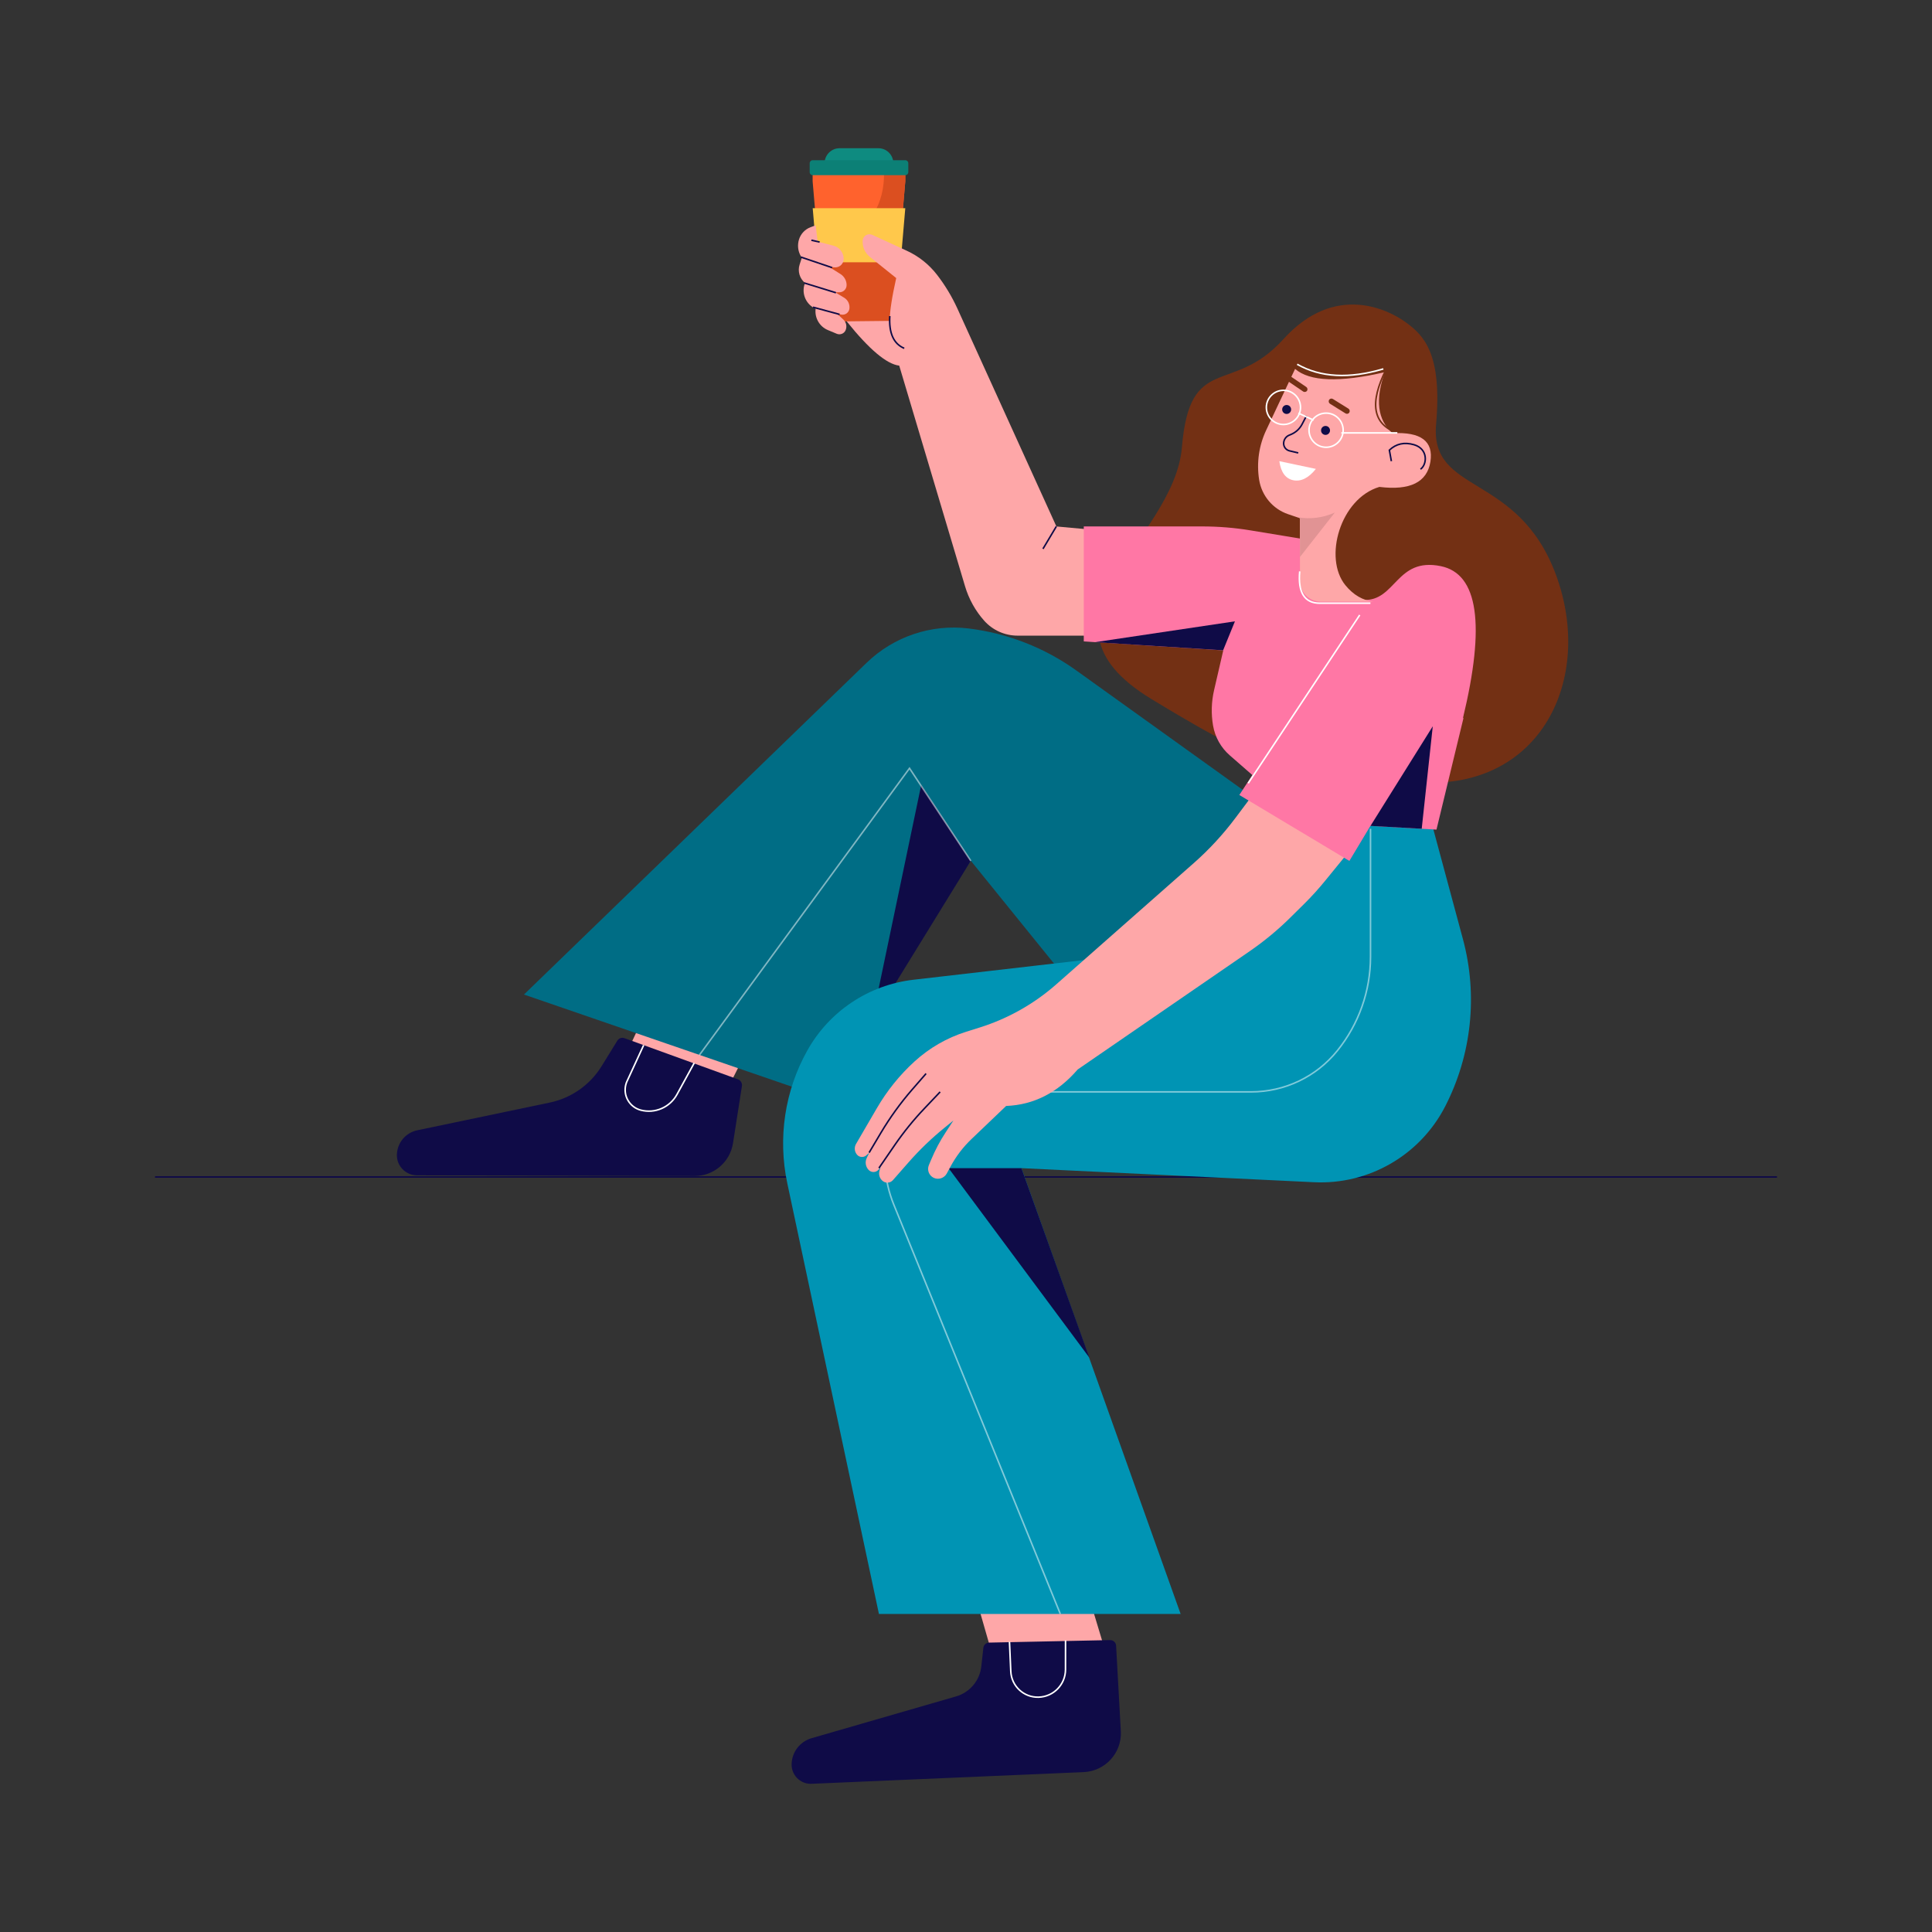 <?xml version="1.0" encoding="utf-8"?>
<!-- Generator: Adobe Illustrator 24.1.2, SVG Export Plug-In . SVG Version: 6.00 Build 0)  -->
<svg version="1.1" id="work" xmlns="http://www.w3.org/2000/svg" xmlns:xlink="http://www.w3.org/1999/xlink" x="0px" y="0px"
	 viewBox="0 0 2500 2500" style="enable-background:new 0 0 2500 2500;" xml:space="preserve">
<rect x="0" y="0" width="2500" height="2500" fill="#333333" stroke="none"/>
<style type="text/css">
	.st0{fill-rule:evenodd;clip-rule:evenodd;fill:#FEA7A8;}
	.st1{fill:none;stroke:#09072B;stroke-width:2;}
	.st2{fill-rule:evenodd;clip-rule:evenodd;fill:#261A5E;}
	.st3{fill:none;stroke:#FFFFFF;stroke-width:2;}
	.st4{fill-rule:evenodd;clip-rule:evenodd;fill:#0F0B47;}
	.st5{opacity:0.3;fill:none;stroke:#FFFFFF;stroke-width:2;enable-background:new    ;}
	.st6{fill-rule:evenodd;clip-rule:evenodd;fill:#3D9BEF;}
	.st7{opacity:0.1;fill-rule:evenodd;clip-rule:evenodd;fill:#0F0B47;enable-background:new    ;}
	.st8{fill-rule:evenodd;clip-rule:evenodd;fill:#E19394;}
	.st9{fill-rule:evenodd;clip-rule:evenodd;fill:#372A7F;}
	.st10{fill-rule:evenodd;clip-rule:evenodd;fill:#54479C;}
	.st11{fill:none;stroke:#0F0B47;stroke-width:2;}
	.st12{fill:none;stroke:#372A7F;stroke-width:2;}
	.st13{fill-rule:evenodd;clip-rule:evenodd;fill:#FFFFFF;}
	.st14{fill:#FFD884;}
	.st15{fill:#FFBF41;}
	.st16{fill:#58B8C0;}
	.st17{fill:#EBD9EC;}
	.st18{fill-rule:evenodd;clip-rule:evenodd;fill:#B3DBC9;}
	.st19{fill-rule:evenodd;clip-rule:evenodd;fill:#BCE6D3;}
	.st20{fill-rule:evenodd;clip-rule:evenodd;fill:#F69800;}
	.st21{opacity:0.5;fill:none;stroke:#FFFFFF;stroke-width:2;enable-background:new    ;}
	.st22{opacity:0.2;fill-rule:evenodd;clip-rule:evenodd;fill:#261A5E;enable-background:new    ;}
	.st23{fill-rule:evenodd;clip-rule:evenodd;fill:#003E8C;}
	.st24{fill-rule:evenodd;clip-rule:evenodd;fill:#08234A;}
	.st25{fill-rule:evenodd;clip-rule:evenodd;fill:#FFFCF8;}
	.st26{fill-rule:evenodd;clip-rule:evenodd;fill:#DBD8FF;}
	.st27{fill-rule:evenodd;clip-rule:evenodd;fill:#C2C0E7;}
	.st28{fill-rule:evenodd;clip-rule:evenodd;fill:#3F38A2;}
	.st29{fill-rule:evenodd;clip-rule:evenodd;fill:#363082;}
	.st30{fill:none;stroke:#FFFFFF;stroke-width:2;stroke-linecap:round;}
	.st31{fill:none;stroke:#DBD8FF;stroke-width:2;stroke-linecap:round;}
	.st32{fill-rule:evenodd;clip-rule:evenodd;fill:#003E8C;stroke:#0F0B47;stroke-width:2;}
	.st33{fill-rule:evenodd;clip-rule:evenodd;fill:#4B55F3;}
	.st34{fill-rule:evenodd;clip-rule:evenodd;fill:#181364;}
	.st35{fill-rule:evenodd;clip-rule:evenodd;fill:#06041A;}
	.st36{opacity:0.6;fill:none;stroke:#FFFFFF;stroke-width:2;enable-background:new    ;}
	.st37{fill-rule:evenodd;clip-rule:evenodd;fill:#FFD422;}
	.st38{fill-rule:evenodd;clip-rule:evenodd;fill:#FFFFFF;stroke:#0F0B47;stroke-width:2;}
	.st39{fill-rule:evenodd;clip-rule:evenodd;fill:#FF0021;}
	.st40{fill:none;stroke:#0F0B47;stroke-width:2;stroke-linecap:round;}
	.st41{fill-rule:evenodd;clip-rule:evenodd;fill:#FEA7A8;stroke:#0F0B47;stroke-width:2;}
	.st42{fill-rule:evenodd;clip-rule:evenodd;fill:#EA0422;}
	.st43{fill-rule:evenodd;clip-rule:evenodd;fill:#0C0936;}
	.st44{fill-rule:evenodd;clip-rule:evenodd;fill:#F3A3A4;}
	.st45{fill-rule:evenodd;clip-rule:evenodd;fill:#0F0B47;stroke:#FFFFFF;stroke-width:2;}
	.st46{fill-rule:evenodd;clip-rule:evenodd;fill:#F7A4A5;}
	.st47{opacity:0.4;fill:none;stroke:#FFFFFF;stroke-width:2;enable-background:new    ;}
	.st48{fill-rule:evenodd;clip-rule:evenodd;fill:#0E8B80;}
	.st49{fill-rule:evenodd;clip-rule:evenodd;fill:#BF4A24;}
	.st50{fill:none;stroke:#FFFCF8;stroke-width:2;}
	.st51{fill:none;stroke:#BF4A24;stroke-width:2;}
	.st52{fill-rule:evenodd;clip-rule:evenodd;fill:#FF77A5;}
	.st53{fill-rule:evenodd;clip-rule:evenodd;fill:#FFC84B;}
	.st54{fill-rule:evenodd;clip-rule:evenodd;fill:#ECB947;}
	.st55{fill-rule:evenodd;clip-rule:evenodd;fill:#0C8076;}
	.st56{fill-rule:evenodd;clip-rule:evenodd;fill:#F9F9F9;}
	.st57{fill:none;stroke:#F9F9F9;stroke-width:2;}
	.st58{fill-rule:evenodd;clip-rule:evenodd;fill:#FF622D;}
	.st59{fill-rule:evenodd;clip-rule:evenodd;fill:#DB4F20;}
	.st60{fill-rule:evenodd;clip-rule:evenodd;fill:#006D85;}
	.st61{fill-rule:evenodd;clip-rule:evenodd;fill:#0094B4;}
	.st62{fill-rule:evenodd;clip-rule:evenodd;fill:#733014;}
	.st63{fill:none;stroke:#733014;stroke-width:2;}
	.st64{opacity:0.1;fill-rule:evenodd;clip-rule:evenodd;enable-background:new    ;}
	.st65{fill-rule:evenodd;clip-rule:evenodd;}
	.st66{fill:none;stroke:#000000;stroke-width:2;}
	.st67{fill-rule:evenodd;clip-rule:evenodd;fill:#4267FF;}
	.st68{fill-rule:evenodd;clip-rule:evenodd;fill:#E19495;}
	.st69{fill-rule:evenodd;clip-rule:evenodd;fill:#202746;}
	.st70{fill-rule:evenodd;clip-rule:evenodd;fill:#2945BB;}
	.st71{fill-rule:evenodd;clip-rule:evenodd;fill:#774033;}
	.st72{fill:none;stroke:#774033;stroke-width:2;}
	.st73{fill-rule:evenodd;clip-rule:evenodd;fill:#EEA013;}
	.st74{fill-rule:evenodd;clip-rule:evenodd;fill:#DB9311;}
	.st75{fill-rule:evenodd;clip-rule:evenodd;fill:#3E60EB;}
	.st76{opacity:0.1;fill-rule:evenodd;clip-rule:evenodd;fill:#FFFFFF;enable-background:new    ;}
	.st77{fill:none;stroke:#261A5E;stroke-width:2;}
	.st78{fill-rule:evenodd;clip-rule:evenodd;fill:#FF5D5C;}
	.st79{fill-rule:evenodd;clip-rule:evenodd;fill:#D95150;}
	.st80{fill-rule:evenodd;clip-rule:evenodd;fill:#03CEFA;}
	.st81{fill-rule:evenodd;clip-rule:evenodd;fill:#03BCE4;}
	.st82{fill-rule:evenodd;clip-rule:evenodd;fill:#402E92;}
	.st83{fill-rule:evenodd;clip-rule:evenodd;fill:#DC678F;}
	.st84{fill-rule:evenodd;clip-rule:evenodd;fill:#98C3AF;}
	.st85{fill-rule:evenodd;clip-rule:evenodd;fill:#19D9EB;}
	.st86{fill-rule:evenodd;clip-rule:evenodd;fill:#13C3D3;}
	.st87{fill-rule:evenodd;clip-rule:evenodd;fill:#10A6B4;}
	.st88{fill-rule:evenodd;clip-rule:evenodd;fill:#FEDD00;}
	.st89{fill-rule:evenodd;clip-rule:evenodd;fill:#358BD7;}
	.st90{fill-rule:evenodd;clip-rule:evenodd;fill:#017F5D;}
	.st91{opacity:0.2;fill:none;stroke:#FFFFFF;stroke-width:2;enable-background:new    ;}
	.st92{fill-rule:evenodd;clip-rule:evenodd;fill:#00976F;}
	.st93{fill-rule:evenodd;clip-rule:evenodd;fill:#FF2200;}
	.st94{fill-rule:evenodd;clip-rule:evenodd;fill:#EE2304;}
	.st95{opacity:0.1;fill-rule:evenodd;clip-rule:evenodd;fill:#002C46;enable-background:new    ;}
	.st96{fill-rule:evenodd;clip-rule:evenodd;fill:#FF81C3;}
	.st97{opacity:0.3;fill-rule:evenodd;clip-rule:evenodd;fill:#BD461E;enable-background:new    ;}
	.st98{fill-rule:evenodd;clip-rule:evenodd;fill:#2F170B;}
	.st99{fill-rule:evenodd;clip-rule:evenodd;fill:#FFC09F;}
	.st100{opacity:0.2;fill-rule:evenodd;clip-rule:evenodd;fill:#6A3D25;enable-background:new    ;}
	.st101{fill-rule:evenodd;clip-rule:evenodd;fill:#6A3D25;}
	.st102{fill-rule:evenodd;clip-rule:evenodd;fill:#284BF2;}
	.st103{fill-rule:evenodd;clip-rule:evenodd;fill:#EB5D2D;}
	.st104{fill-rule:evenodd;clip-rule:evenodd;fill:#FFB34D;}
	.st105{opacity:0.2;fill-rule:evenodd;clip-rule:evenodd;fill:#2F170B;enable-background:new    ;}
	.st106{opacity:0.3;fill-rule:evenodd;clip-rule:evenodd;fill:#2F170B;enable-background:new    ;}
	.st107{fill:none;stroke:#2F170B;stroke-width:2;}
	.st108{fill-rule:evenodd;clip-rule:evenodd;fill:#FF5A59;}
	.st109{fill-rule:evenodd;clip-rule:evenodd;fill:#E94E4D;}
</style>
<g id="_x38_---girl-drinking-coffee-in-take-away-cup-while-standing-or-sitting">
	<g transform="translate(128, 106)">
		<line id="Path-195" class="st11" x1="72.6" y1="1417" x2="2171.4" y2="1417"/>
		<g id="Group-9_10_" transform="translate(70, 0)">
			<g id="Group-2_12_" transform="translate(149.24, 0)">
				<path id="Rectangle_25_" class="st58" d="M704.4,112.9h119.8v15.8l-14.9,174.2c-0.3,4-3.7,7.1-7.7,7.1h-74.7
					c-4,0-7.4-3.1-7.7-7.1l-14.9-174.2l0,0V112.9z"/>
				<path id="Path_79_" class="st59" d="M824.2,114.8l0,13.9l-14.9,174.2c-0.3,4-3.7,7.1-7.7,7.1h-74.7c-4,0-7.4-3.1-7.7-7.1
					l-6-70.3c6.5-8,14.3-14.8,23.5-20.1l1.9-1.1c39.8-22.1,59.1-53.7,58-94.8l-0.1-1.8H824.2z"/>
				<path id="Rectangle-Copy-2_10_" class="st48" d="M739.2,85.8h50.2c10.7,0,19.3,8.7,19.3,19.3l0,0l0,0h-88.9
					C719.8,94.5,728.5,85.8,739.2,85.8z"/>
				<path id="Rectangle_24_" class="st55" d="M704.4,101.3h119.8c2.1,0,3.9,1.7,3.9,3.9v11.6c0,2.1-1.7,3.9-3.9,3.9H704.4
					c-2.1,0-3.9-1.7-3.9-3.9v-11.6C700.5,103,702.3,101.3,704.4,101.3z"/>
				<polygon id="Path-52_2_" class="st53" points="704.4,163.4 824.2,163.4 818.2,233.4 710.4,233.4 				"/>
			</g>
			<g id="Group-8_5_" transform="translate(0, 158.441)">
				
					<g id="Group-4-Copy_5_" transform="translate(79.984, 167.03) scale(-1, 1) rotate(25) translate(-79.984, -167.03) translate(8.984, 132.03)">
					<polygon id="Path-60_9_" class="st0" points="-228,1113.8 -123,1196.7 10.4,1128.2 -97.5,1038 					"/>
					<path id="Path-58_9_" class="st4" d="M-134.6,1195.8L-24,1085.5c2.6-2.6,6.6-3,9.7-1l32.2,21.2c23.9,15.8,53.3,21,81.2,14.4
						l170.3-39.9c15-3.5,30.5,3.8,37.3,17.7c6.3,12.9,0.9,28.5-12,34.8c-0.1,0.1-0.2,0.1-0.4,0.2l-325.1,152.6
						c-22.5,10.5-49.2,3.1-63.1-17.5l-41.9-62.4C-137.6,1202.5-137.2,1198.4-134.6,1195.8z"/>
					<path id="Path_78_" class="st3" d="M-92.3,1152.7l37.6,27.6c15.3,11.2,36.3,10.6,50.9-1.5c11.5-9.5,13.1-26.6,3.6-38.1
						c-1-1.2-2.1-2.4-3.4-3.4l-39.1-33.1l0,0"/>
				</g>
				<g id="Group-5_11_" transform="translate(53, 0)">
					<path id="Path-190" class="st60" d="M1451.9,825.6l-310.2-222.5c-41.1-29.5-89-48.1-139.2-54.3c-48.4-5.9-96.9,10.4-132,44.3
						L427,1022.5l0,0l371,127.6l207.3-300.6l191.1,236.1L1451.9,825.6z"/>
					<polygon id="Path-192" class="st4" points="1005.2,849.5 941,751.6 876.9,1058 					"/>
					<polyline id="Path-8_7_" class="st21" points="654,1100.8 925.9,729.7 1005.2,849.5 					"/>
				</g>
				
					<g id="Group-4_16_" transform="translate(198.131, 366.123) scale(-1, 1) rotate(25) translate(-198.131, -366.123) translate(138.131, 325.123)">
					<polygon id="Path-60_8_" class="st0" points="-253.4,1755.3 -235.6,1878.8 -102.3,1810.4 -123,1679.5 					"/>
					<path id="Path-58_8_" class="st4" d="M-252.4,1832.6l143.2-63.2c3.6-1.6,7.7-0.3,9.7,3.1l12.4,20.4
						c9.6,15.9,27.9,24.4,46.2,21.5l192.2-30c15.5-2.4,30.8,5.5,37.7,19.7c6,12.3,0.9,27.2-11.4,33.2c-0.5,0.2-0.9,0.4-1.4,0.6
						L-149.3,1973c-25.6,10.6-55-1.5-65.7-27.1c-0.1-0.2-0.2-0.4-0.2-0.6l-41.2-102.8C-258,1838.7-256.2,1834.3-252.4,1832.6z"/>
					<path id="Path-59_7_" class="st3" d="M-200,1808.6l16,34.2c8.2,17.5,28.8,25.3,46.5,17.7c17.7-7.5,26-27.9,18.6-45.6
						l-14.6-35.3l0,0"/>
				</g>
				<g id="Group-6_7_" transform="translate(136.74, 66.247)">
					<path id="Path-189" class="st61" d="M1519.2,739.5l39.1,145.1c19.5,72.5,11.3,149.7-23,216.4c-32.5,63.2-98.9,101.6-169.9,98.1
						L987,1180.9l0,0l206,576.9H802.6L684,1200.4c-12.4-58.5-3.3-119.5,25.9-171.7c28.4-50.8,79.4-84.9,137.3-91.6l227.1-26.2
						c112.6-13,211.5-81,264-181.5l0,0l0,0L1519.2,739.5z"/>
					<polygon id="Path-193" class="st4" points="987,1180.9 892.7,1180.9 1074.9,1426.1 					"/>
					<path id="Path-2_10_" class="st21" d="M1037.3,1757.7l-215.6-529.9c-12.4-30.6-14.9-64.3-7-96.3c7.1-28.9,33-49.3,62.9-49.3
						h406.7c43.3,0,84.2-19.5,111.4-53.2c27.8-34.4,43-77.3,43-121.6V741.7l0,0"/>
				</g>
			</g>
			<path id="Path-176" class="st62" d="M1815.7,638.6c-49.1-134.3-163.4-103.9-155.4-195.4s-15.8-114.9-38.6-131.7
				c-22.8-16.9-92.5-52.2-159,21.4c-66.5,73.6-121,16.7-131.3,139.8c-10.3,123.1-210.6,221.8-39.4,325.9s192.5,98.8,348,107.8
				C1795.5,915.5,1864.8,772.9,1815.7,638.6z"/>
			<g id="Group-3_8_" transform="translate(160.885, 27.619)">
				<path id="Path-179" class="st0" d="M1057,552.1l-48.9-4.5L880,265.7c-7.1-15.6-16-30.3-26.5-43.9
					c-10.4-13.4-23.9-24.1-39.3-31.1l-44.3-20.4c-4.4-2-9.7-0.1-11.7,4.3c-0.5,1-0.7,2.1-0.8,3.2c-0.5,8.1,3,15.9,9.3,21l34.1,27.4
					l0,0c-5.6,25-8.4,43.5-8.4,55.4l-55.7,0.6c29.1,36.3,51.8,55.4,68,57.3l85.2,285.6c4.9,16.4,13.3,31.6,24.7,44.4
					c11,12.4,26.8,19.4,43.3,19.4h99l0,0V552.1z"/>
				<path id="Path-180" class="st11" d="M792.5,275.4c-1.3,22,4.9,35.9,18.7,41.7"/>
				<line id="Path-5_9_" class="st11" x1="1008" y1="547.6" x2="990.7" y2="576.6"/>
			</g>
			<g id="Group-2_11_" transform="translate(163.627, 214.71)">
				<path id="Path-186" class="st0" d="M1264.7,700.8l-27.9,37.2c-15.9,21.2-34,40.8-53.9,58.3L1005.2,953
					c-28.7,25.3-62.4,44.3-98.9,55.8l-17.8,5.6c-24.8,7.8-47.5,20.9-66.7,38.4c-19.3,17.6-35.8,38.1-48.9,60.7l-26.8,46
					c-2.6,4.5-2.1,10.1,1.3,14c3,3.5,8.3,3.9,11.9,0.9c0.1-0.1,0.1-0.1,0.2-0.2l3.7-3.3l0,0l-3.3,6.9c-2.5,5.3-1.4,11.5,2.7,15.6
					c3.4,3.3,8.8,3.3,12.2-0.1c0.2-0.2,0.5-0.5,0.7-0.8l2.3-3l0,0l-1.4,4.9c-1.4,5,0.4,10.4,4.6,13.4c4,2.9,9.5,2.3,12.8-1.4
					l20.1-22.9c14.4-16.4,30.1-31.5,47-45.2l11.2-9.1l0,0l-10.2,15.6c-7.3,11.1-13.5,22.9-18.6,35.1l-3,7.1
					c-2.6,6.3,0.2,13.5,6.3,16.4c6.2,2.9,13.6,0.4,16.9-5.6l4.9-9.1c7.1-13.1,16.2-25.1,27-35.4l44.9-42.9l0,0
					c35.8-1.4,66.6-17.1,92.6-47.2l222.5-153c19-13.1,36.8-27.8,53.2-44.1l17.5-17.3c9.7-9.6,18.9-19.8,27.5-30.4l26.9-33l0,0
					L1264.7,700.8z"/>
				<path id="Path-187" class="st11" d="M836.7,1068.5l-18.1,20.8c-15.1,17.4-28.6,36.1-40.4,55.9l-15.2,25.6l0,0"/>
				<path id="Path-188" class="st11" d="M854.9,1092.2l-20.3,21.4c-14,14.7-26.8,30.5-38.3,47.2l-20.6,30l0,0"/>
			</g>
			<path id="Path-178" class="st52" d="M1204.4,575.2h153.2c20.9,0,41.9,1.7,62.5,5.1l71.7,11.8l0,0l87.8-4.4
				c39.7-2,78.6,12,107.8,38.9c28.2,26,40.2,65.2,31.1,102.5l-57.7,238.4l0,0l-85.5-4.8l-27.2,45.3l-142.4-85.3l16.8-25.8
				l-29.2-25.5c-11.4-9.9-19-23.5-21.6-38.4c-2.6-15.2-2.2-30.8,1.3-45.9l11.9-51.5l0,0L1204.4,724V575.2z"/>
			<path id="Path-194" class="st62" d="M1586.9,523.9c-62.6,37.7-85,78.3-67.2,121.9c8.4,20.6,33.6,23.9,46.3,24.5
				c42.4,2.1,42.4-55.6,100.4-43.7c48.4,9.9,57.9,75.6,28.6,196.9l38.2-32.1l33.1-110.8L1695,568.3L1586.9,523.9z"/>
			<polygon id="Path_77_" class="st4" points="1400,698 1384.7,735.5 1218.8,725 			"/>
			<g id="Group_13_" transform="translate(297.829, 72.361)">
				<path id="Path-172" class="st0" d="M1180,299l-37.3,79.1c-9.5,20-12.7,42.5-9.2,64.4c3.3,20.6,17.7,37.8,37.5,44.5l15.3,5.2l0,0
					v81c0,14.9,12.1,27,27,27h68.4l0,0c-14.1-1.6-26.3-8.7-36.6-21.3c-28.7-35.2-6.6-112.2,44-127.2c39.7,4.9,61.7-6,66-32.5
					c4.2-26.6-12.1-38.9-49.1-37c-19.4-17.2-22.6-43.5-9.8-79C1237.6,316.8,1198.9,315.4,1180,299z"/>
				<path id="Path_76_" class="st8" d="M1231.4,484.9l-45.1,57.5l0-50.3l-3.7-1.2C1199.7,493.8,1216,491.8,1231.4,484.9z"/>
				<path id="Path-173" class="st11" d="M1194.7,359.8l-5.7,10.9c-3.1,5.9-8.1,10.5-14.3,13.1l-2.4,1c-4.3,1.8-7.1,6-7.1,10.7
					c0,4.5,3.1,8.4,7.5,9.5l11.4,2.7l0,0"/>
				<path id="Path-3_9_" class="st63" d="M1298.1,299c-22.4,44.2-17.6,71.8,14.2,82.8"/>
				<g id="Group-7_9_" transform="translate(4.326, 8.717)">
					<ellipse id="Oval_26_" class="st3" cx="1160.6" cy="340.1" rx="22.1" ry="22.1"/>
					<ellipse id="Oval-Copy_8_" class="st3" cx="1215.8" cy="369.6" rx="22.1" ry="22.1"/>
					<line id="Path-174" class="st3" x1="1179.9" y1="347.5" x2="1199.6" y2="356.6"/>
					<line id="Path-175" class="st3" x1="1235.5" y1="373.1" x2="1308" y2="373.1"/>
				</g>
				<path id="Rectangle-Copy_6_" class="st62" d="M1249,350.4l-20.1-12.5c-1.7-1-3.8-0.5-4.9,1.1c0,0,0,0,0,0.1
					c-1,1.7-0.5,3.9,1.2,5l20.1,12.5c1.7,1,3.8,0.5,4.9-1.1c0,0,0,0,0-0.1C1251.2,353.7,1250.7,351.5,1249,350.4z"/>
				<path id="Rectangle-Copy-2_9_" class="st62" d="M1174.9,309.1l19.6,13.3c1.6,1.1,2,3.3,1,4.9c0,0,0,0,0,0
					c-1.1,1.6-3.4,2.1-5.1,0.9l-19.6-13.3c-1.6-1.1-2-3.3-1-4.9c0,0,0,0,0,0C1171,308.4,1173.2,308,1174.9,309.1z"/>
				<path id="Path-177" class="st13" d="M1159.6,418.4l47.3,10c-9.3,11.7-19,16.6-29.1,14.7C1167.8,441.1,1161.7,432.9,1159.6,418.4
					z"/>
				<circle id="Oval_25_" class="st4" cx="1169.1" cy="351.5" r="5.8"/>
				<circle id="Oval-Copy-2_4_" class="st4" cx="1219.4" cy="378.6" r="5.8"/>
				<path id="Path-4_10_" class="st3" d="M1294.2,299c-44.2,13.1-81.4,11.1-111.5-6"/>
				<path id="Path-6_7_" class="st3" d="M1186,561c-2.5,27.4,6.2,41.2,26,41.2c19.9,0,41.7,0,65.5,0"/>
				<path id="Path-7_7_" class="st11" d="M1304.6,418.4l-2.6-14.3c8.8-8.3,19.4-10.6,31.9-7c18.7,5.5,17,25.7,8.4,31.7"/>
			</g>
			<polygon id="Path_75_" class="st4" points="1656,833.8 1641.7,966.4 1575.4,962.7 			"/>
			<g id="Group-4_15_" transform="translate(144.708, 25.817)">
				<path id="Path-181" class="st0" d="M712.8,159.7l2.5,21.1l20.5,5.3c7.8,2,13.2,9,13.2,17.1c0,6.1-4.9,11-11,11
					c-0.8,0-1.6-0.1-2.3-0.2l-7.2-1.5l0,0l16.4,10.3c4.9,3.1,7.9,8.5,7.9,14.3c0,5.2-4.2,9.3-9.3,9.3H738l0,0l11.6,7
					c5,3,7.6,8.7,6.8,14.4c-0.7,4.9-5.3,8.3-10.2,7.5c-0.2,0-0.4-0.1-0.6-0.1l-5.2-1.1l0,0l8.2,7.6c3.8,3.5,4.9,9,2.9,13.8
					c-1.9,4.4-7,6.4-11.4,4.6l-11.5-4.8c-10.9-4.5-17.4-15.9-15.9-27.6l0,0l0,0c-12.2-5.3-18.4-19.1-14.3-31.8l0.5-1.6l0,0
					c-6.9-5.8-9.7-15.2-6.9-23.8l2.8-8.7l0,0l-1.1-1.9c-3.9-6.6-4.8-14.5-2.5-21.9c2.3-7.3,7.8-13.1,14.9-15.8L712.8,159.7
					L712.8,159.7z"/>
				<line id="Path-182" class="st11" x1="707.2" y1="179" x2="717.9" y2="181.4"/>
				<line id="Path-183" class="st11" x1="693.5" y1="200.8" x2="734" y2="214.5"/>
				<line id="Path-184" class="st11" x1="697.8" y1="234.3" x2="739" y2="247"/>
				<line id="Path-185" class="st11" x1="709.3" y1="265.7" x2="743.7" y2="275"/>
			</g>
			<line id="Path-191" class="st3" x1="1561.5" y1="689.8" x2="1417.2" y2="907.5"/>
		</g>
	</g>
</g>
</svg>
